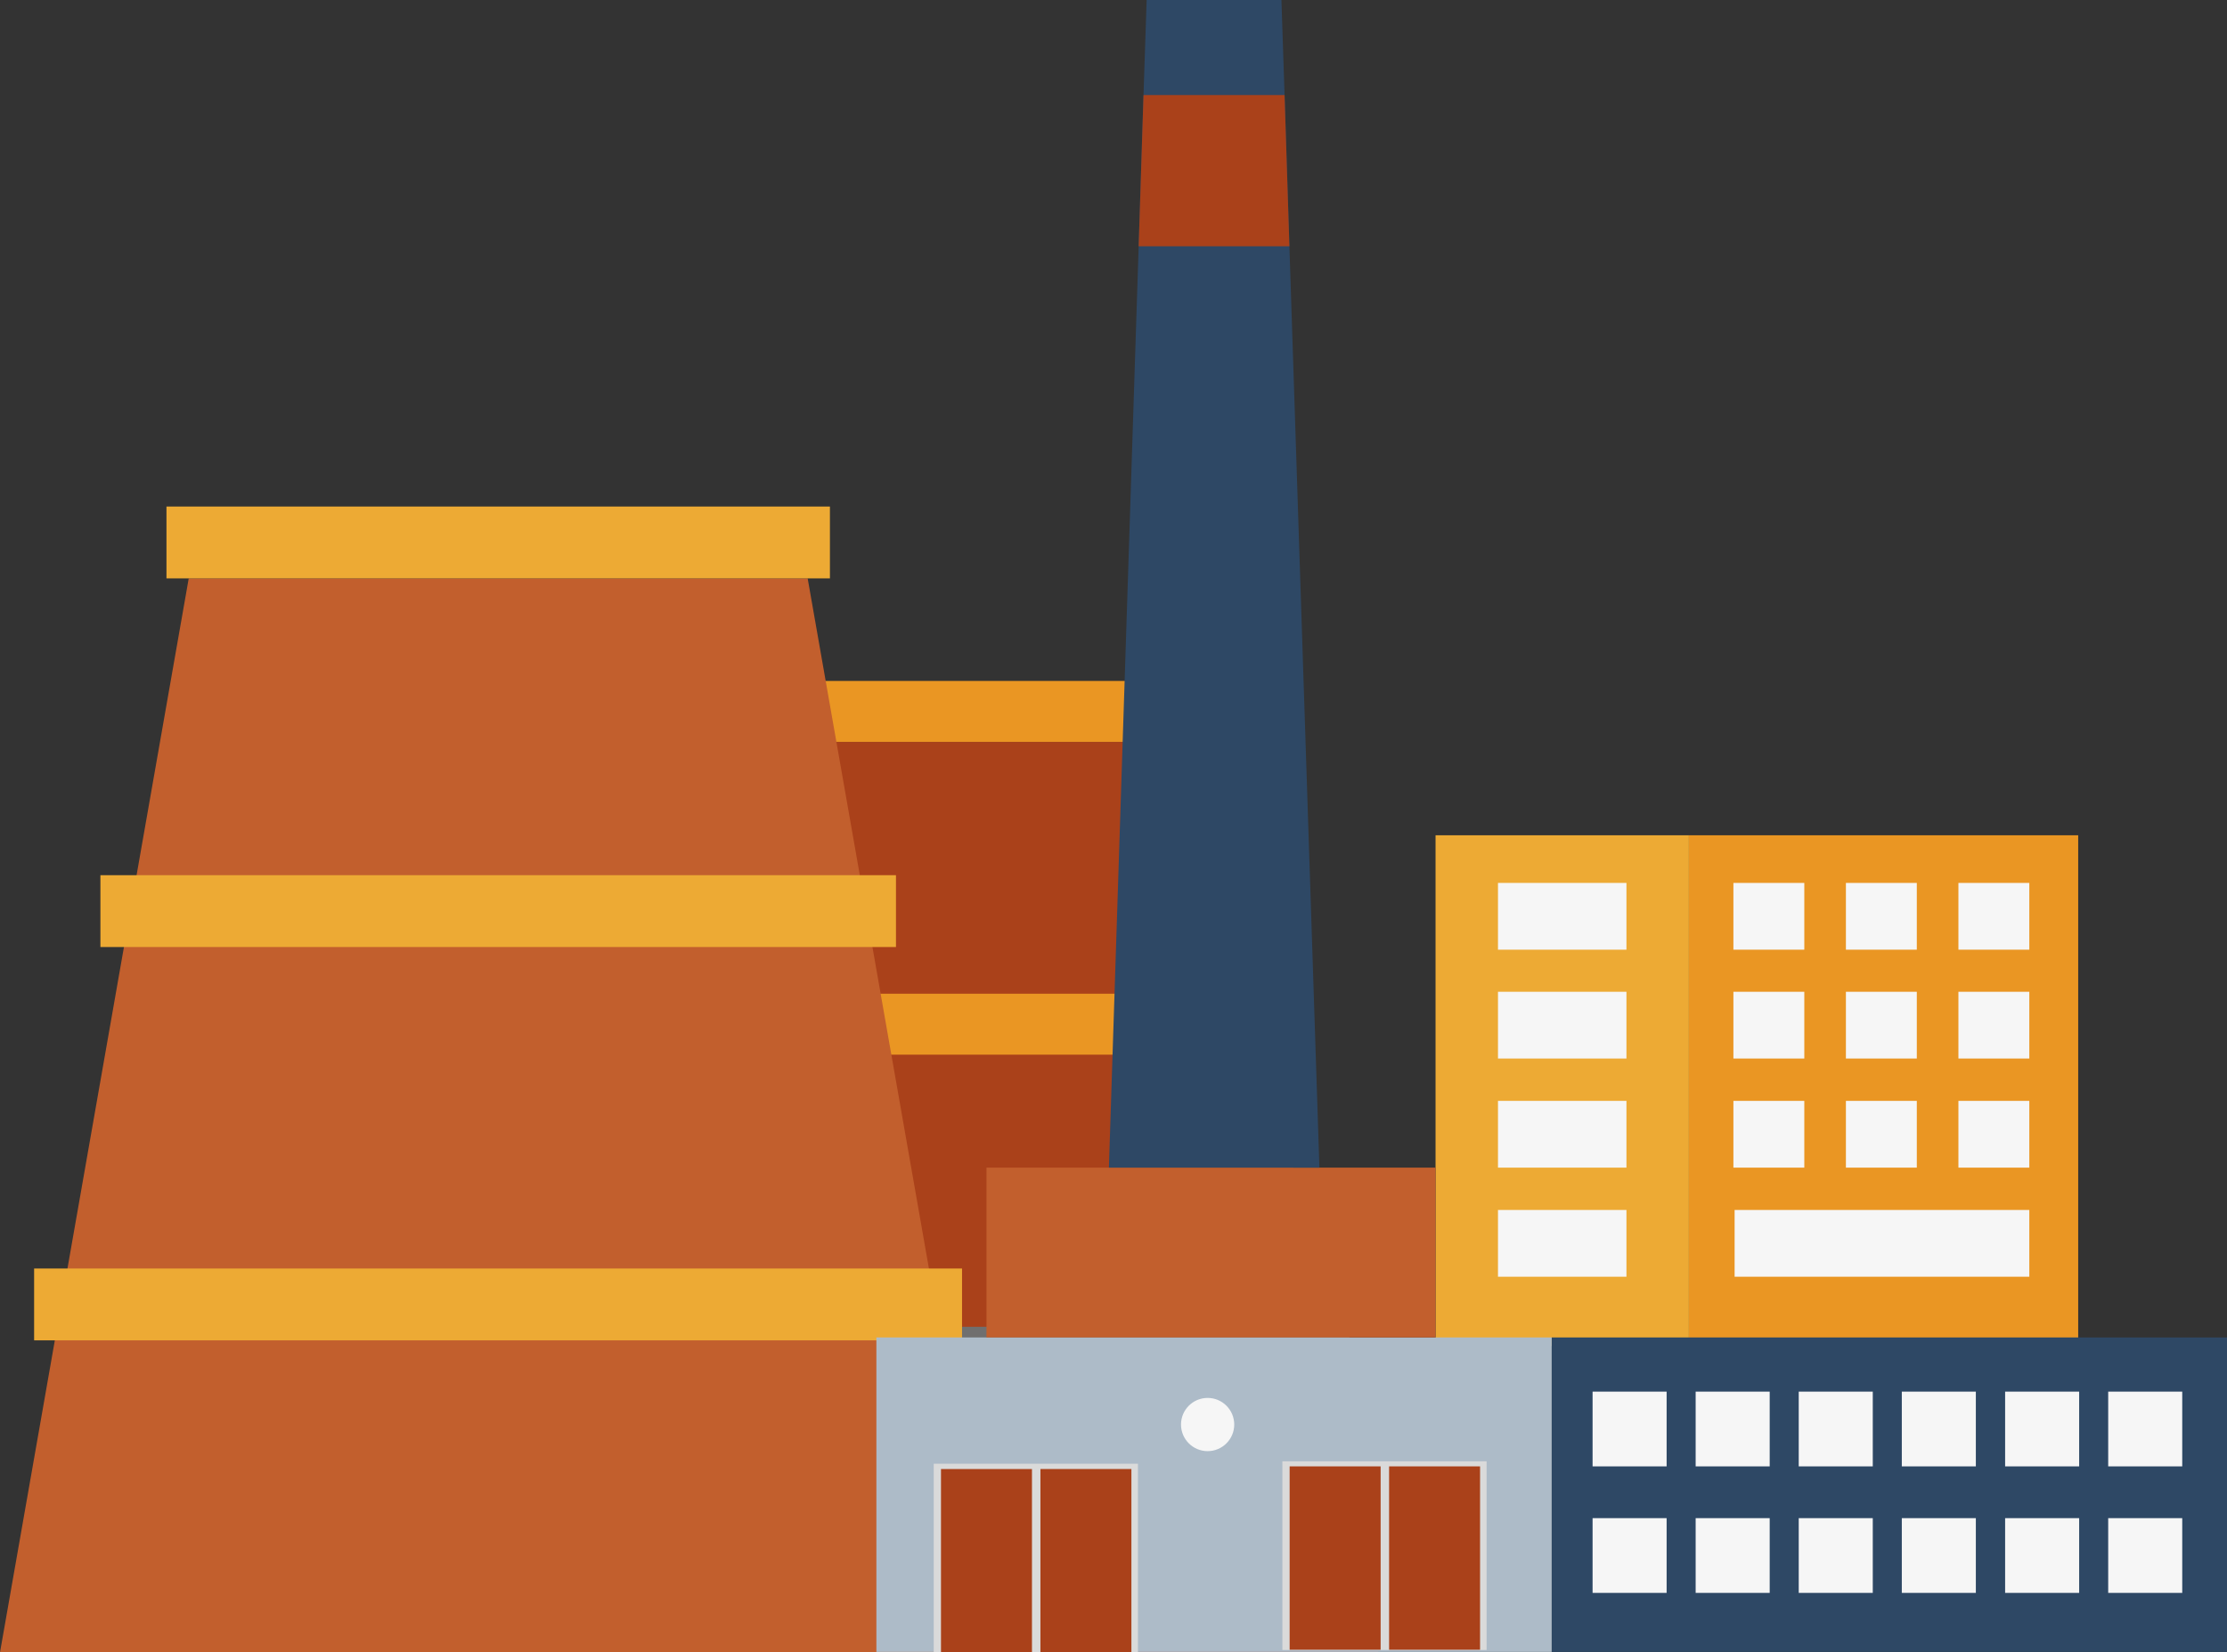 <svg xmlns="http://www.w3.org/2000/svg" viewBox="0 0 92.04 68.31"><rect x="0" y="0" width="92.04" height="68.31" fill="#333333" stroke="none"/><title>Depositphotos_87521750_16</title><g data-name="Layer 2"><g data-name="Layer 1"><path fill="#aa411a" d="M56.97 68.31H22.06l6.61-37.64h21.69l6.61 37.64z"/><path fill="#ea9623" d="M25.58 41.08h27.87v2.52H25.58z"/><path fill="#ea9623" d="M27.89 28.15h23.24v2.52H27.89z"/><path fill="#706f6f" d="M23.26 54.85h32.51v2.52H23.26z"/><path fill="#c25f2d" d="M41.18 68.31H0l7.8-44.4h25.58l7.8 44.4z"/><path fill="#edaa34" d="M4.15 36.18h32.88v2.97H4.15z"/><path fill="#edaa34" d="M6.88 20.94H34.3v2.97H6.88z"/><path fill="#edaa34" d="M1.41 52.44h38.35v2.97H1.41z"/><path fill="#ea9623" d="M69.8 34.53h16.09v21.12H69.8z"/><path fill="#edaa34" d="M59.33 34.53H69.8v21.12H59.33z"/><path fill="#f6f6f6" d="M61.91 36.5h5.31v2.76h-5.31z"/><path fill="#f6f6f6" d="M61.91 41h5.31v2.76h-5.31z"/><path fill="#f6f6f6" d="M61.91 45.51h5.31v2.76h-5.31z"/><path fill="#f6f6f6" d="M61.91 50.02h5.31v2.76h-5.31z"/><path fill="#f6f6f6" d="M71.69 50.02h12.18v2.76H71.69z"/><path fill="#f6f6f6" d="M71.64 36.5h2.93v2.76h-2.93z"/><path fill="#f6f6f6" d="M76.29 36.5h2.93v2.76h-2.93z"/><path fill="#f6f6f6" d="M80.94 36.5h2.93v2.76h-2.93z"/><path fill="#f6f6f6" d="M71.64 41h2.93v2.76h-2.93z"/><path fill="#f6f6f6" d="M71.64 45.51h2.93v2.76h-2.93z"/><path fill="#f6f6f6" d="M80.94 45.51h2.93v2.76h-2.93z"/><path fill="#f6f6f6" d="M76.29 41h2.93v2.76h-2.93z"/><path fill="#f6f6f6" d="M76.29 45.51h2.93v2.76h-2.93z"/><path fill="#f6f6f6" d="M80.94 41h2.93v2.76h-2.93z"/><path fill="#2e4865" d="M64.13 55.29h27.91v13H64.13z"/><path fill="#adbbc8" d="M36.22 55.29h27.91v13H36.22z"/><path fill="#dadada" d="M53 60.41h8.44v7.8H53z"/><path fill="#aa411a" d="M57.41 60.62h3.76v7.58h-3.76z"/><path fill="#aa411a" d="M53.3 60.62h3.76v7.58H53.3z"/><path fill="#dadada" d="M38.59 60.51h8.44v7.8h-8.44z"/><path fill="#aa411a" d="M43 60.73h3.76v7.58H43z"/><path fill="#aa411a" d="M38.89 60.73h3.76v7.58h-3.76z"/><path fill="#f6f6f6" d="M87.13 57.53h3.06v3.09h-3.06z"/><path fill="#f6f6f6" d="M82.87 57.53h3.06v3.09h-3.06z"/><path fill="#f6f6f6" d="M78.6 57.53h3.06v3.09H78.6z"/><path fill="#f6f6f6" d="M74.34 57.53h3.06v3.09h-3.06z"/><path fill="#f6f6f6" d="M70.08 57.53h3.06v3.09h-3.06z"/><path fill="#f6f6f6" d="M65.82 57.53h3.06v3.09h-3.06z"/><path fill="#f6f6f6" d="M87.13 62.76h3.06v3.09h-3.06z"/><path fill="#f6f6f6" d="M82.87 62.76h3.06v3.09h-3.06z"/><path fill="#f6f6f6" d="M78.6 62.76h3.06v3.09H78.6z"/><path fill="#f6f6f6" d="M74.34 62.76h3.06v3.09h-3.06z"/><path fill="#f6f6f6" d="M70.08 62.76h3.06v3.09h-3.06z"/><path fill="#f6f6f6" d="M65.82 62.76h3.06v3.09h-3.06z"/><circle cx="49.91" cy="58.89" r="1.1" fill="#f6f6f6"/><path fill="#c25f2d" d="M40.77 48.27h18.56v7.02H40.77z"/><path fill="#2e4865" d="M54.53 48.27h-8.7l1.23-38.09.2-6.25.13-3.93h5.57l.13 3.93.2 6.25 1.24 38.09z"/><path fill="#aa411a" d="M53.29 10.18h-6.23l.2-6.25h5.83l.2 6.25z"/></g></g></svg>